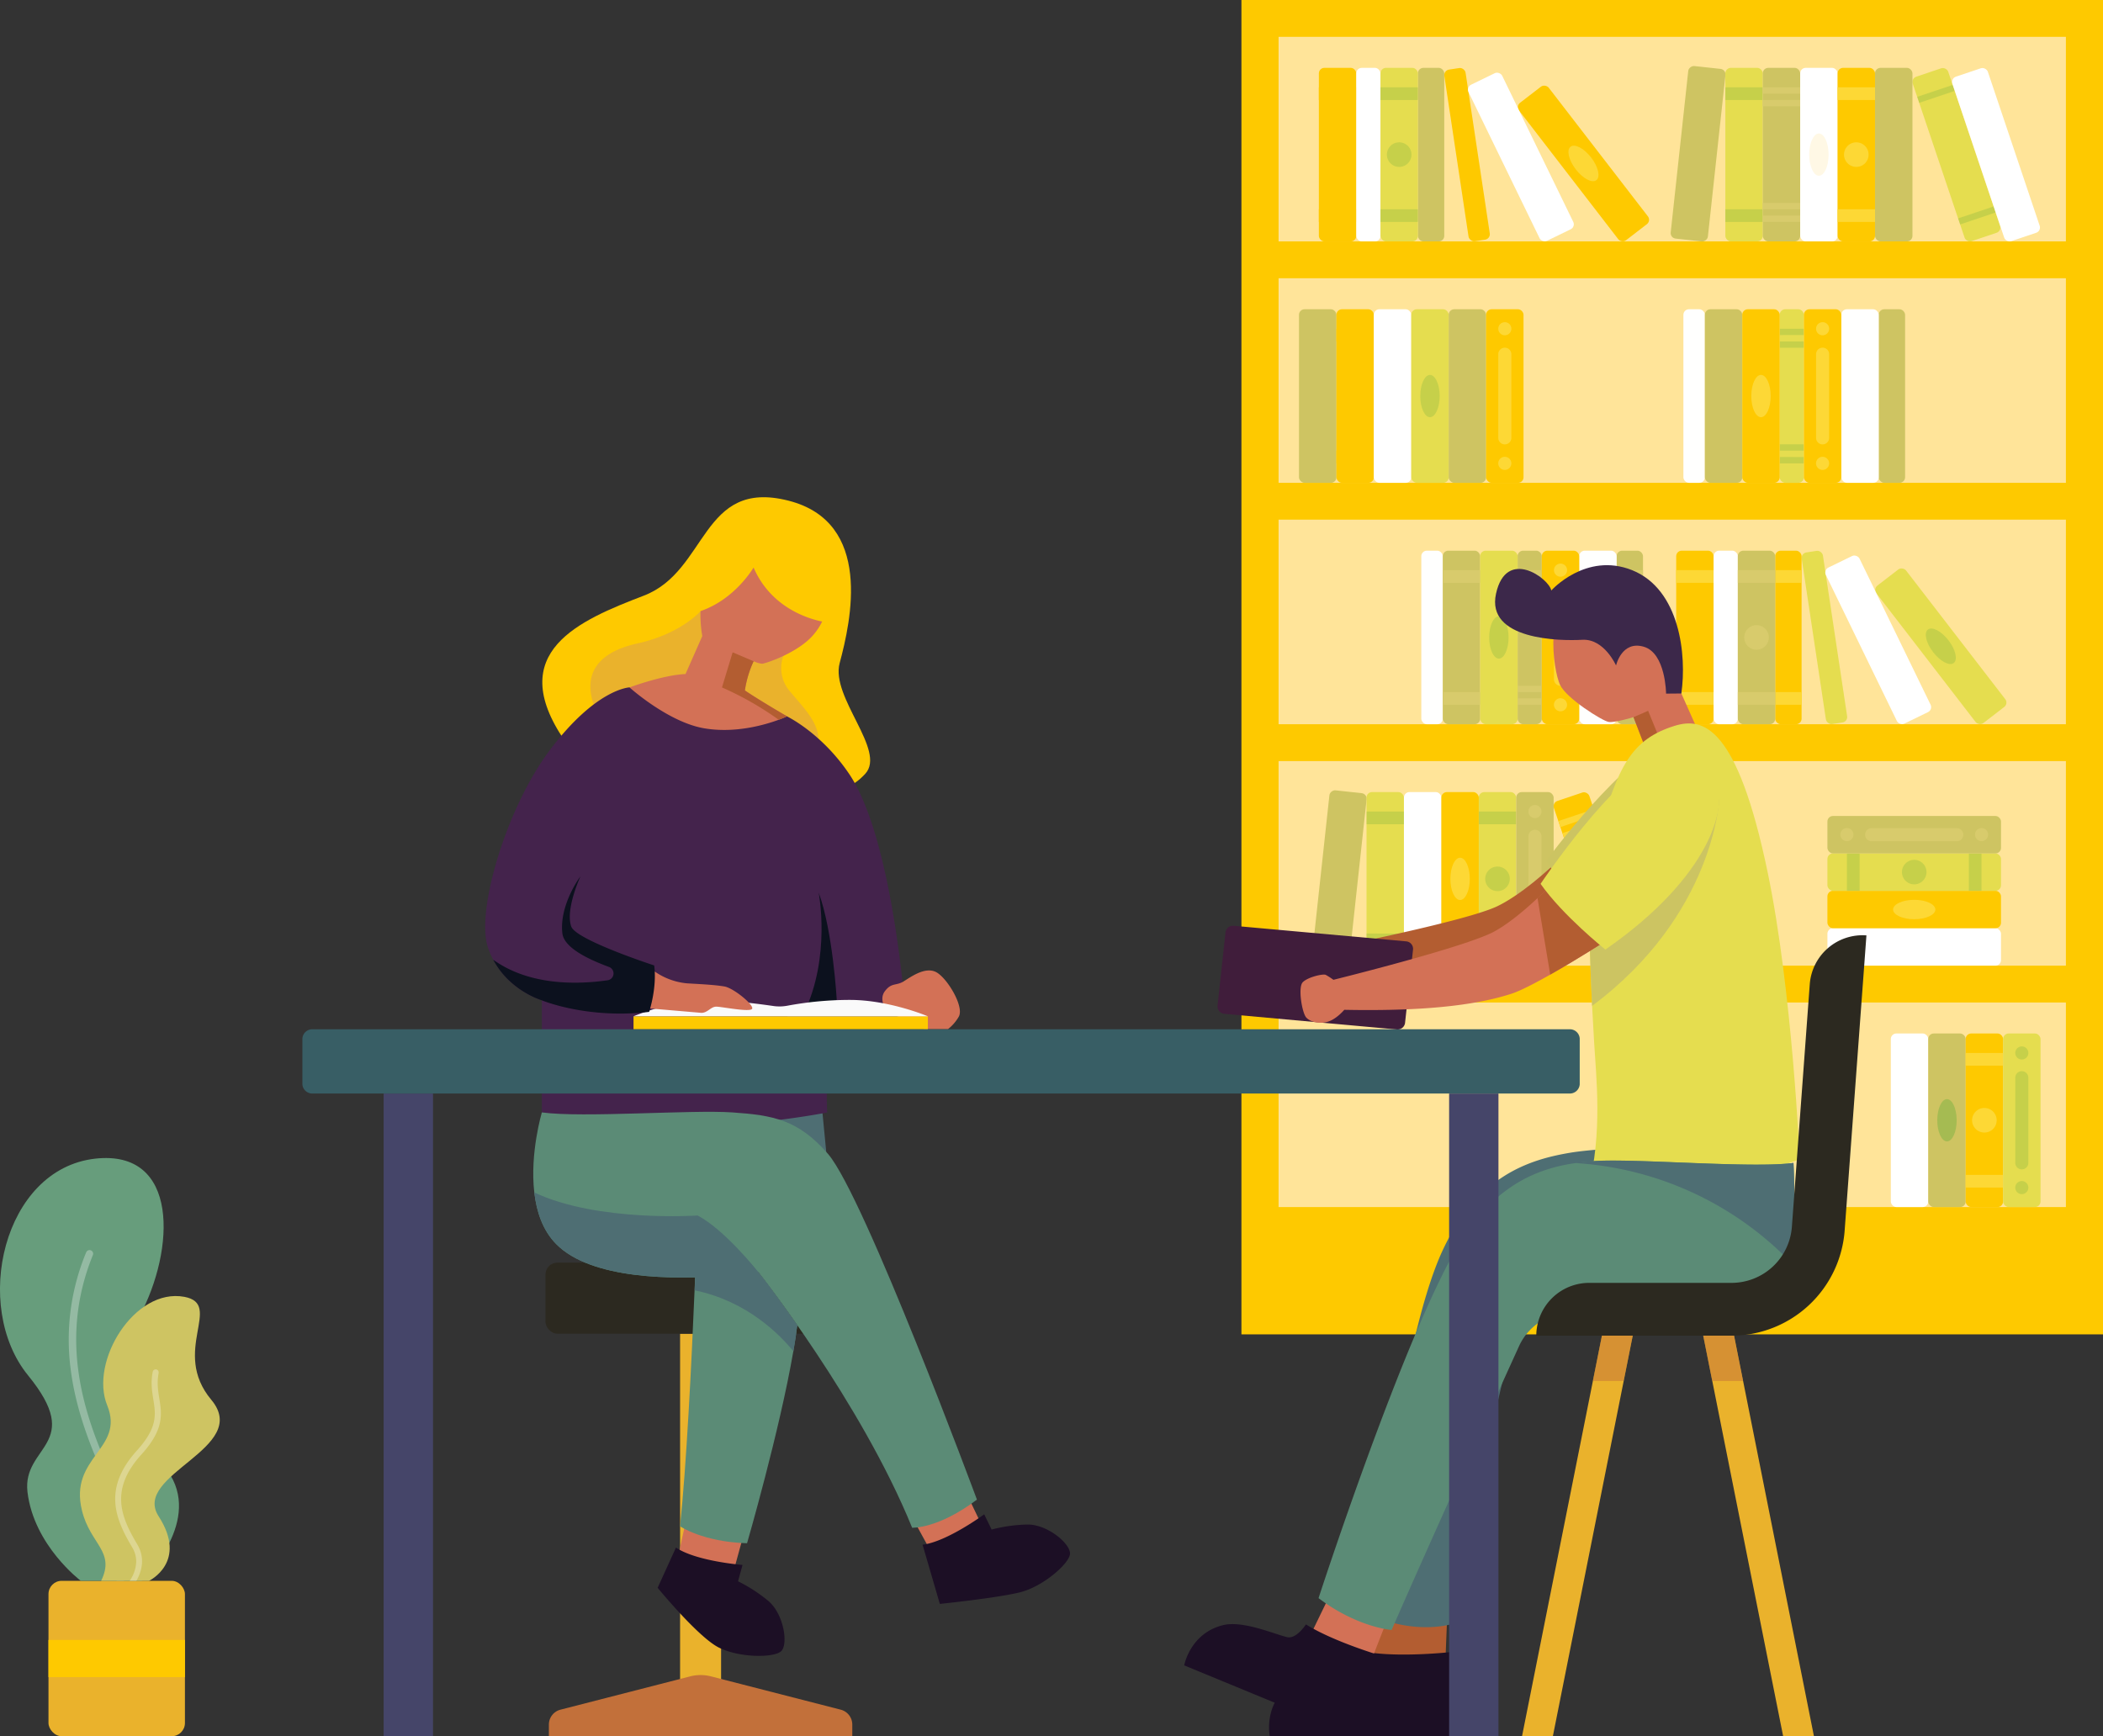 <svg xmlns="http://www.w3.org/2000/svg" viewBox="0 0 941.22 777.17"><rect x="0" y="0" width="941.22" height="777.17" fill="#333333" stroke="none"/><title>hero-picture</title><rect x="555.62" width="385.6" height="597.29" style="fill:#fec900"/><rect x="572.24" y="16.49" width="352.37" height="91.57" style="fill:#ffe499"/><rect x="572.24" y="124.55" width="352.37" height="91.57" style="fill:#ffe499"/><rect x="572.24" y="232.61" width="352.37" height="91.57" style="fill:#ffe499"/><rect x="572.24" y="340.68" width="352.37" height="91.57" style="fill:#ffe499"/><rect x="572.24" y="448.74" width="352.37" height="91.57" style="fill:#ffe499"/><g style="opacity:0.99"><rect x="753.42" y="138.43" width="9.61" height="77.69" rx="2.47" style="fill:#fff"/><rect x="763.03" y="138.43" width="16.74" height="77.69" rx="2.47" style="fill:#cec462"/><rect x="840.84" y="138.43" width="11.8" height="77.69" rx="2.47" style="fill:#cec462"/><rect x="796.52" y="138.43" width="10.83" height="77.69" rx="2.47" style="fill:#e5dd4f"/><path d="M1084.22,339.57v2.83H1073.4v-2.83Zm-10.82,5.68v2.83h10.82v-2.83Zm0,46.05v2.85h10.82V391.3Zm0,5.68v2.85h10.82V397Z" transform="translate(-276.87 -192.42)" style="fill:#7cb342;opacity:0.3"/><rect x="779.77" y="138.43" width="16.75" height="77.69" rx="2.47" style="fill:#fec900"/><ellipse cx="788.15" cy="177.28" rx="4.34" ry="9.46" style="fill:#fdd835"/><rect x="824.1" y="138.43" width="16.74" height="77.69" rx="2.47" style="fill:#fff"/><rect x="807.35" y="138.43" width="16.75" height="77.69" rx="2.47" style="fill:#fec900"/><path d="M1095.52,350.81v37.77a2.93,2.93,0,0,1-5.85,0V350.81a2.93,2.93,0,0,1,5.85,0Zm-2.92-8.31a2.93,2.93,0,1,0-2.93-2.93A2.93,2.93,0,0,0,1092.6,342.5Zm0,54.4a2.93,2.93,0,1,0,2.92,2.93A2.93,2.93,0,0,0,1092.6,396.9Z" transform="translate(-276.87 -192.42)" style="fill:#fdd835"/></g><g style="opacity:0.99"><rect x="636.12" y="246.49" width="9.61" height="77.69" rx="2.47" style="fill:#fff"/><rect x="645.73" y="246.49" width="16.74" height="77.69" rx="2.47" style="fill:#cec462"/><path d="M939.34,447.63v5.68H922.6v-5.68ZM922.6,502.21v5.68h16.74v-5.68Z" transform="translate(-276.87 -192.42)" style="fill:#d8cb6c"/><rect x="723.54" y="246.49" width="11.8" height="77.69" rx="2.47" style="fill:#cec462"/><path d="M1012.22,447.63v5.68h-11.81v-5.68Zm-11.81,54.58v5.68h11.81v-5.68Z" transform="translate(-276.87 -192.42)" style="fill:#d8cb6c"/><rect x="679.22" y="246.49" width="10.83" height="77.69" rx="2.47" style="fill:#cec462"/><path d="M966.92,447.63v2.84H956.09v-2.84Zm-10.83,5.68v2.84h10.83v-2.84Zm0,46.05v2.85h10.83v-2.85Zm0,5.68v2.85h10.83V505Z" transform="translate(-276.87 -192.42)" style="fill:#d8cb6c"/><rect x="662.47" y="246.49" width="16.75" height="77.69" rx="2.47" style="fill:#e5dd4f"/><ellipse cx="670.84" cy="285.34" rx="4.34" ry="9.46" style="fill:#7cb342;opacity:0.3"/><rect x="706.8" y="246.49" width="16.74" height="77.69" rx="2.47" style="fill:#fff"/><rect x="690.05" y="246.49" width="16.75" height="77.69" rx="2.47" style="fill:#fec900"/><path d="M978.22,458.87v37.77a2.93,2.93,0,0,1-5.85,0V458.87a2.93,2.93,0,0,1,5.85,0Zm-2.93-8.31a2.93,2.93,0,1,0-2.92-2.93A2.93,2.93,0,0,0,975.29,450.56Zm0,54.4a2.93,2.93,0,1,0,2.93,2.93A2.93,2.93,0,0,0,975.29,505Z" transform="translate(-276.87 -192.42)" style="fill:#fdd835"/></g><rect x="846.26" y="462.61" width="16.75" height="77.69" rx="2.47" style="fill:#fff"/><rect x="863.01" y="462.61" width="16.75" height="77.69" rx="2.47" style="fill:#cec462"/><ellipse cx="871.39" cy="501.46" rx="4.34" ry="9.46" style="fill:#7cb342;opacity:0.5"/><rect x="879.76" y="462.61" width="16.74" height="77.69" rx="2.47" style="fill:#fec900"/><path d="M1156.64,718.33h16.74V724h-16.74Zm13.86-24.45a5.5,5.5,0,1,0-5.49,5.49A5.49,5.49,0,0,0,1170.5,693.88Zm-13.86-30.13v5.69h16.74v-5.69Z" transform="translate(-276.87 -192.42)" style="fill:#fdd835"/><rect x="896.51" y="462.61" width="16.75" height="77.69" rx="2.47" style="fill:#e5dd4f"/><path d="M1184.68,675v37.76a2.93,2.93,0,1,1-5.85,0V675a2.93,2.93,0,1,1,5.85,0Zm-2.93-8.32a2.93,2.93,0,1,0-2.92-2.93A2.93,2.93,0,0,0,1181.75,666.68Zm0,54.41a2.93,2.93,0,1,0,2.93,2.92A2.92,2.92,0,0,0,1181.75,721.09Z" transform="translate(-276.87 -192.42)" style="fill:#7cb342;opacity:0.3"/><rect x="581.38" y="138.43" width="16.75" height="77.69" rx="2.47" style="fill:#cec462"/><rect x="598.13" y="138.43" width="16.74" height="77.69" rx="2.47" style="fill:#fec900"/><path d="M891.74,339.57v5.68H875v-5.68ZM875,394.15v5.68h16.74v-5.68Z" transform="translate(-276.87 -192.42)" style="fill:#fec900"/><rect x="614.87" y="138.43" width="16.75" height="77.69" rx="2.47" style="fill:#fff"/><rect x="631.63" y="138.43" width="16.75" height="77.69" rx="2.47" style="fill:#e5dd4f"/><ellipse cx="640" cy="177.28" rx="4.34" ry="9.46" style="fill:#7cb342;opacity:0.3"/><rect x="648.38" y="138.43" width="16.74" height="77.69" rx="2.47" style="fill:#cec462"/><rect x="665.12" y="138.43" width="16.75" height="77.69" rx="2.47" style="fill:#fec900"/><path d="M953.29,350.81v37.77a2.93,2.93,0,0,1-5.85,0V350.81a2.93,2.93,0,0,1,5.85,0Zm-2.92-8.31a2.93,2.93,0,1,0-2.93-2.93A2.93,2.93,0,0,0,950.37,342.5Zm0,54.4a2.93,2.93,0,1,0,2.92,2.93A2.93,2.93,0,0,0,950.37,396.9Z" transform="translate(-276.87 -192.42)" style="fill:#fdd835"/><rect x="928.66" y="222.84" width="9.61" height="77.69" rx="2.47" transform="translate(-305.42 -50.61) rotate(-8.56)" style="fill:#fec900"/><rect x="590.27" y="30.37" width="16.74" height="77.69" rx="2.47" style="fill:#fec900"/><path d="M883.88,231.51v5.68H867.14v-5.68Zm-16.74,54.58v5.68h16.74v-5.68Z" transform="translate(-276.87 -192.42)" style="fill:#fec900"/><rect x="634.59" y="30.37" width="11.8" height="77.69" rx="2.47" style="fill:#cec462"/><rect x="607.02" y="30.37" width="10.83" height="77.69" rx="2.47" style="fill:#fff"/><rect x="977.21" y="226.75" width="16.75" height="77.69" rx="2.47" transform="translate(-234.01 464.58) rotate(-37.63)" style="fill:#fec900"/><ellipse cx="985.58" cy="265.59" rx="4.34" ry="9.46" transform="translate(-234.01 464.58) rotate(-37.63)" style="fill:#fdd835"/><rect x="617.85" y="30.37" width="16.74" height="77.69" rx="2.47" style="fill:#e5dd4f"/><path d="M894.72,286.09h16.74v5.68H894.72Zm13.87-24.46a5.5,5.5,0,1,0-5.5,5.5A5.49,5.49,0,0,0,908.59,261.63Zm-13.87-30.12v5.68h16.74v-5.68Z" transform="translate(-276.87 -192.42)" style="fill:#7cb342;opacity:0.3"/><rect x="949.19" y="223.86" width="16.75" height="77.69" rx="2.47" transform="translate(-295.35 252.73) rotate(-25.93)" style="fill:#fff"/><rect x="1088.59" y="438.97" width="9.61" height="77.69" rx="2.47" transform="translate(-335.8 -24.41) rotate(-8.56)" style="fill:#e5dd4f"/><rect x="750.2" y="246.49" width="16.74" height="77.69" rx="2.47" style="fill:#fec900"/><path d="M1043.81,447.63v5.68h-16.74v-5.68Zm-16.74,54.58v5.68h16.74v-5.68Z" transform="translate(-276.87 -192.42)" style="fill:#fdd835"/><rect x="794.52" y="246.49" width="11.8" height="77.69" rx="2.47" style="fill:#fec900"/><path d="M1083.2,447.63v5.68h-11.81v-5.68Zm-11.81,54.58v5.68h11.81v-5.68Z" transform="translate(-276.87 -192.42)" style="fill:#fdd835"/><rect x="766.95" y="246.49" width="10.83" height="77.69" rx="2.47" style="fill:#fff"/><rect x="1137.14" y="442.87" width="16.75" height="77.69" rx="2.47" transform="translate(-332.69 607.18) rotate(-37.63)" style="fill:#e5dd4f"/><ellipse cx="1145.51" cy="481.72" rx="4.34" ry="9.46" transform="translate(-332.69 607.18) rotate(-37.63)" style="fill:#7cb342;opacity:0.3"/><rect x="777.78" y="246.49" width="16.74" height="77.69" rx="2.47" style="fill:#cec462"/><path d="M1054.65,502.21h16.74v5.68h-16.74Zm13.87-24.45a5.5,5.5,0,1,0-5.5,5.49A5.5,5.5,0,0,0,1068.52,477.76Zm-13.87-30.13v5.68h16.74v-5.68Z" transform="translate(-276.87 -192.42)" style="fill:#d8cb6c"/><rect x="1109.12" y="439.99" width="16.75" height="77.69" rx="2.47" transform="translate(-373.76 344.42) rotate(-25.93)" style="fill:#fff"/><rect x="997.95" y="252.83" width="77.69" height="16.75" rx="2.47" transform="translate(388.34 1071.34) rotate(-83.8)" style="fill:#cec462"/><rect x="772.2" y="30.37" width="16.74" height="77.69" rx="2.47" style="fill:#e5dd4f"/><path d="M1065.81,231.51v5.68h-16.74v-5.68Zm-16.74,54.58v5.68h16.74v-5.68Z" transform="translate(-276.87 -192.42)" style="fill:#7cb342;opacity:0.3"/><rect x="788.94" y="30.37" width="16.75" height="77.69" rx="2.47" style="fill:#cec462"/><path d="M1082.57,231.51v2.83h-16.76v-2.83Zm-16.76,5.68V240h16.76v-2.83Zm0,46.05v2.85h16.76v-2.85Zm0,5.68v2.85h16.76v-2.85Z" transform="translate(-276.87 -192.42)" style="fill:#d8cb6c"/><rect x="1144.11" y="222.8" width="16.75" height="77.69" rx="2.47" transform="translate(-300.13 188.88) rotate(-18.6)" style="fill:#e5dd4f"/><path d="M1150.81,230.43l.91,2.68-15.88,5.35-.91-2.69Zm2.44,59.75.91,2.7,15.87-5.34-.9-2.7Z" transform="translate(-276.87 -192.42)" style="fill:#7cb342;opacity:0.3"/><rect x="1161.84" y="222.8" width="16.75" height="77.69" rx="2.47" transform="translate(-299.2 194.53) rotate(-18.6)" style="fill:#fff"/><rect x="805.69" y="30.37" width="16.75" height="77.69" rx="2.47" style="fill:#fff"/><ellipse cx="814.07" cy="69.21" rx="4.34" ry="9.46" style="fill:#ffe499;opacity:0.25"/><rect x="822.44" y="30.37" width="16.74" height="77.69" rx="2.47" style="fill:#fec900"/><path d="M1099.32,286.09h16.74v5.68h-16.74Zm13.86-24.46a5.5,5.5,0,1,0-5.49,5.5A5.49,5.49,0,0,0,1113.18,261.63Zm-13.86-30.12v5.68h16.74v-5.68Z" transform="translate(-276.87 -192.42)" style="fill:#fdd835"/><rect x="839.19" y="30.37" width="16.75" height="77.69" rx="2.47" style="fill:#cec462"/><rect x="837.36" y="577.02" width="77.69" height="16.75" rx="2.47" transform="translate(-77.21 1200.88) rotate(-83.8)" style="fill:#cec462"/><rect x="611.6" y="354.55" width="16.74" height="77.69" rx="2.47" style="fill:#e5dd4f"/><path d="M905.22,555.69v5.68H888.48v-5.68Zm-16.74,54.58V616h16.74v-5.68Z" transform="translate(-276.87 -192.42)" style="fill:#7cb342;opacity:0.3"/><rect x="628.35" y="354.55" width="16.75" height="77.69" rx="2.47" style="fill:#fff"/><rect x="983.51" y="546.99" width="16.75" height="77.69" rx="2.47" transform="translate(-411.93 154.59) rotate(-18.6)" style="fill:#fec900"/><path d="M990.22,554.61l.9,2.69-15.87,5.34-.91-2.69Zm-14.07,10.73.91,2.69,15.88-5.35L992,560ZM990.84,609l.91,2.69,15.88-5.34-.91-2.7Zm1.82,5.38.9,2.7,15.88-5.35-.91-2.69Z" transform="translate(-276.87 -192.42)" style="fill:#fdd835"/><rect x="1001.25" y="546.99" width="16.75" height="77.69" rx="2.47" transform="translate(-411 160.24) rotate(-18.6)" style="fill:#f9a825"/><path d="M1008,554.61l.91,2.69L993,562.64l-.91-2.69Zm-14.06,10.73.9,2.69,15.88-5.35-.91-2.69ZM1008.58,609l.9,2.69,15.88-5.34-.91-2.7Zm1.81,5.38.91,2.7,15.87-5.35-.9-2.69Z" transform="translate(-276.87 -192.42)" style="fill:#fdd835"/><rect x="645.1" y="354.55" width="16.75" height="77.69" rx="2.47" style="fill:#fec900"/><ellipse cx="653.48" cy="393.4" rx="4.34" ry="9.46" style="fill:#fdd835"/><rect x="661.85" y="354.55" width="16.74" height="77.69" rx="2.47" style="fill:#e5dd4f"/><path d="M938.72,610.27h16.75V616H938.72Zm13.87-24.45a5.5,5.5,0,1,0-5.49,5.49A5.49,5.49,0,0,0,952.59,585.82Zm-13.87-30.13v5.68h16.75v-5.68Z" transform="translate(-276.87 -192.42)" style="fill:#7cb342;opacity:0.3"/><rect x="678.6" y="354.55" width="16.75" height="77.69" rx="2.47" style="fill:#cec462"/><path d="M966.77,566.94V604.7a2.93,2.93,0,0,1-5.85,0V566.94a2.93,2.93,0,1,1,5.85,0Zm-2.93-8.32a2.93,2.93,0,1,0-2.92-2.93A2.93,2.93,0,0,0,963.84,558.62Zm0,54.41a2.93,2.93,0,1,0,2.93,2.92A2.92,2.92,0,0,0,963.84,613Z" transform="translate(-276.87 -192.42)" style="fill:#d8cb6c"/><rect x="817.88" y="415.49" width="77.69" height="16.75" rx="2.47" style="fill:#fff"/><rect x="817.88" y="398.74" width="77.69" height="16.75" rx="2.47" style="fill:#fec900"/><ellipse cx="856.73" cy="407.12" rx="9.46" ry="4.34" style="fill:#fdd835"/><rect x="817.88" y="382" width="77.69" height="16.74" rx="2.47" style="fill:#e5dd4f"/><path d="M1158.05,591.16V574.42h5.68v16.74ZM1133.6,577.3a5.49,5.49,0,1,0,5.49,5.49A5.49,5.49,0,0,0,1133.6,577.3Zm-30.13,13.86h5.68V574.42h-5.68Z" transform="translate(-276.87 -192.42)" style="fill:#7cb342;opacity:0.3"/><rect x="817.88" y="365.25" width="77.69" height="16.75" rx="2.47" style="fill:#cec462"/><path d="M1114.72,563.12h37.76a2.93,2.93,0,1,1,0,5.85h-37.76a2.93,2.93,0,1,1,0-5.85ZM1106.4,566a2.93,2.93,0,1,0-2.93,2.93A2.93,2.93,0,0,0,1106.4,566Zm54.41,0a2.93,2.93,0,1,0,2.92-2.92A2.93,2.93,0,0,0,1160.81,566Z" transform="translate(-276.87 -192.42)" style="fill:#d8cb6c"/><rect x="21.7" y="707.61" width="61.07" height="69.56" rx="5.92" style="fill:#eab22c"/><path d="M340.33,900H313s-21-15.78-23.83-39.74c-2.42-20.86,25.71-21,.25-52.2-25.17-30.89-11.15-92.31,30-97,37.8-4.26,35.9,40.72,19.82,70.71s-1.51,45.36,13.93,71C366.58,875.06,340.33,900,340.33,900Z" transform="translate(-276.87 -192.42)" style="fill:#679d7c"/><path d="M332.33,900H329c1.64-9.6,3.13-28-4.79-45-8.87-19-13.87-34.91-15.74-49.9A101.78,101.78,0,0,1,315.44,753a1.61,1.61,0,0,1,3,1.2c-15.39,38-4.23,71.6,8.72,99.44C335.37,871.34,334,889.92,332.33,900Z" transform="translate(-276.87 -192.42)" style="fill:#fff;opacity:0.3"/><path d="M347.86,871.13c13.26,20.53-4.29,28.9-4.29,28.9H322.14c6.43-13.24-4.82-16.22-8.57-31.4-6-24.15,19.29-27.5,11.28-47.14s12.24-52.74,34.53-48.58c17.67,3.31-6.17,24.29,12.05,46.08S335.71,852.32,347.86,871.13Z" transform="translate(-276.87 -192.42)" style="fill:#cec462"/><path d="M338.29,883.68c3.64,6.11,2.1,12-.38,16.35h-3a15.89,15.89,0,0,0,2.92-8.65,12.22,12.22,0,0,0-1.8-6.33c-7.43-12.53-13.4-26.19,2.14-43.37,9.34-10.33,8.4-16.13,7.32-22.86-.59-3.71-1.21-7.54-.27-12.33a1.34,1.34,0,0,1,2.66.27,2.13,2.13,0,0,1,0,.25c-.85,4.35-.27,7.92.29,11.39,1.14,7.09,2.22,13.8-8,25.08C325.79,859.32,331.08,871.53,338.29,883.68Z" transform="translate(-276.87 -192.42)" style="fill:#fff;opacity:0.3"/><rect x="21.7" y="734.07" width="61.07" height="16.65" style="fill:#fec900"/><path d="M1037.59,782.36l5.63,28.24,31.72,159h13.78l-31.7-159-6.15-30.88ZM958.07,969.59h13.8l31.7-159,5.63-28.24-13.26-2.64-6.16,30.88Z" transform="translate(-276.87 -192.42)" style="fill:#eab22c"/><path d="M1057,810.6h-13.8l-5.63-28.24,13.28-2.64Zm-67.24,0h13.79l5.63-28.24-13.26-2.64Z" transform="translate(-276.87 -192.42)" style="fill:#c2703a;opacity:0.5"/><polygon points="647.7 723.57 646.86 744.61 614.19 742.6 617.04 719.55 647.7 723.57" style="fill:#b35d31"/><path d="M1071.28,735.33c-.09,8.63-1.88,17.44-7.49,24-12.88,15-59.47,17.43-85.58,17.58a25.61,25.61,0,0,0-24.07,17.37c-10.21,30-16.11,80.42-27.14,125,0,0-15.71,5.23-36.42-3.81,0,0,11.6-119.94,32.08-163.62,15.58-33.21,38.68-40.35,56.82-43.42s70.74-3.68,88.81-8C1068.29,700.44,1071.44,720.31,1071.28,735.33Z" transform="translate(-276.87 -192.42)" style="fill:#4e6e73"/><path d="M926.35,931.91s-22.69,2.53-37.77,0c0,0-1.39,7.82-5.63,8.48-6,.94-21.24.59-28.57,6-12.23,9-9.2,23.21-9.2,23.21h83.31A229.23,229.23,0,0,0,926.35,931.91Z" transform="translate(-276.87 -192.42)" style="fill:#1c0f25"/><path d="M861.39,632.69c1.76,2.19,6.26,3.37,10,2.19s7.13-4.84,7.13-4.84c33,2.14,57.55,1,75.14-3.8,11.5-3.16,45.37-22.92,45.37-22.92l-22-28.4s-16.39,16.58-30,23.14-72.82,18.28-72.82,18.28A35.49,35.49,0,0,0,871,614c-1.18-.66-8.18.63-10.49,2.84S859.64,630.53,861.39,632.69Z" transform="translate(-276.87 -192.42)" style="fill:#b35d31"/><path d="M1025.29,523.49c5.26-1.63,17.85-.94,23.67,10.4,6.1,11.87-3.56,43.8-52.39,74.52,0,0-18.35-16-27.68-30.71C968.89,577.7,1003.88,530.14,1025.29,523.49Z" transform="translate(-276.87 -192.42)" style="fill:#ccc462"/><path d="M975.06,498.93c2.83,6.12,19.07,16.25,21.8,16.65s11.11-2.14,11.11-2.14l7.48,19.38,7.48-1.65,17.37-3.85-10.92-24.48c-1.22-49.85-22.77-59.44-43.11-50.62C966.62,460.75,972.19,492.81,975.06,498.93Z" transform="translate(-276.87 -192.42)" style="fill:#d37156"/><path d="M1029.37,502.84l-6.83.06s-.13-18.14-10-21-12.39,8.41-12.39,8.41-5.29-12.08-15.13-11.51-43.19.15-38.58-20.68,23.72-6.78,24.73-1.39c0,0,15.47-17.35,36.15-9.1C1028.83,456.24,1031.84,485.89,1029.37,502.84Z" transform="translate(-276.87 -192.42)" style="fill:#3c284a"/><polygon points="731.1 321.02 738.58 340.4 746.06 338.75 737.64 318.17 731.1 321.02" style="fill:#b35d31"/><path d="M987.69,724.24s46.8,4.66,94.66-12.89c0,0-3.27-75.28-14.35-128.51-13.65-65.66-28.89-69.42-41.53-65.55-19.48,6-25.59,18.24-34.33,50-2.22,8.13-3.3,18.84-3.64,31.15-.37,13.23.12,28.35.93,44.22.27,5.46.59,11,.93,16.63C991.22,674,994.18,700.05,987.69,724.24Z" transform="translate(-276.87 -192.42)" style="fill:#e5dd4f"/><path d="M824.82,646.23l77.25,7a3.37,3.37,0,0,0,3.66-3.06l3.56-32.72a3.36,3.36,0,0,0-3-3.65L829,606.82a3.36,3.36,0,0,0-3.65,3l-3.55,32.73A3.34,3.34,0,0,0,824.82,646.23Z" transform="translate(-276.87 -192.42)" style="fill:#401d3b"/><path d="M989.43,642.67c54.67-40.73,56.94-92.58,56.94-92.58L988.5,598.45C988.13,611.68,988.62,626.8,989.43,642.67Z" transform="translate(-276.87 -192.42)" style="fill:#ccc462"/><path d="M861.47,647.86c1.86,2.12,6.41,3.1,10.14,1.75s6.91-5.18,6.91-5.18c33,.66,57.53-1.57,74.88-7.21,3.92-1.28,10.45-4.67,17.3-8.54,12.93-7.32,27-16.41,27-16.41L974.46,584.9s-3.89,4.32-9.44,9.53-12.8,11.36-19.45,15C932.43,616.49,873.66,631,873.66,631a32.72,32.72,0,0,0-3.42-2.2c-1.2-.61-8.13,1-10.33,3.31S859.62,645.78,861.47,647.86Z" transform="translate(-276.87 -192.42)" style="fill:#d37156"/><path d="M965,594.43l5.68,34.25c12.93-7.32,27-16.41,27-16.41L974.46,584.9S970.57,589.22,965,594.43Z" transform="translate(-276.87 -192.42)" style="fill:#b35d31"/><path d="M1020.24,531.33c5.19-1.87,17.79-1.75,24.13,9.32,6.62,11.57-1.58,43.92-49,76.82,0,0-19-15.16-29-29.42C966.37,588.05,999.16,539,1020.24,531.33Z" transform="translate(-276.87 -192.42)" style="fill:#e5dd4f"/><polygon points="595.76 712.83 585.9 733.13 613.95 742.71 620.68 725.44 595.76 712.83" style="fill:#d37156"/><path d="M896.27,933.94s-21.94-6.31-34.92-14.4c0,0-4.27,6.71-8.44,5.7-5.93-1.43-19.86-7.56-28.69-5.36-14.75,3.68-17.35,18-17.35,18l77,31.75A230.4,230.4,0,0,0,896.27,933.94Z" transform="translate(-276.87 -192.42)" style="fill:#1c0f25"/><path d="M867,907.78c1.1.83,2.2,1.61,3.26,2.35,12.11,8.26,22.7,10.83,27.18,11.59,1.46.25,2.27.31,2.27.31,17-39,43.9-98.2,57-127a25.58,25.58,0,0,1,25.66-14.92c26,2.42,72.6,4.59,86.9-9.05,4.75-4.53,7.42-10.6,8.83-17a57.22,57.22,0,0,0,1-6.07c1.64-14.94.47-35,.47-35-18.4,2.51-70.82-2.08-89.18-.83-2.85.21-5.83.49-8.91.95-16.7,2.47-36.05,10.07-51.9,36.67C904.89,791.14,867,907.78,867,907.78Z" transform="translate(-276.87 -192.42)" style="fill:#5b8b76"/><path d="M981.48,713A146.55,146.55,0,0,1,1077,756.08a23.33,23.33,0,0,0,1.67-5.12s.24-1.47.41-3c1.64-14.94.47-35,.47-35-18.4,2.51-70.82-2.08-89.18-.83C987.54,712.28,984.56,712.56,981.48,713Z" transform="translate(-276.87 -192.42)" style="fill:#4e6e73"/><path d="M964.45,790.29h87.37a50.77,50.77,0,0,0,50.64-47l9.75-132.17h0a23.68,23.68,0,0,0-25.36,21.87l-8,108.56a27.11,27.11,0,0,1-27,25.11H988.14a23.69,23.69,0,0,0-23.69,23.68Z" transform="translate(-276.87 -192.42)" style="fill:#2c2920"/><polygon points="432.81 668.99 439.16 682.21 416.18 693.69 409.27 681.06 432.81 668.99" style="fill:#d37156"/><path d="M689.78,883.87l7.72,26.49s26.09-2.67,36.12-5.25,21.39-12.43,22.11-16.89-10.06-13.66-19.27-13.38a68.85,68.85,0,0,0-15.78,2.24l-3.32-6.82S700.74,882.52,689.78,883.87Z" transform="translate(-276.87 -192.42)" style="fill:#1c0f25"/><rect x="304.38" y="596.99" width="18.35" height="168.64" style="fill:#eab22c"/><path d="M527.7,957.71l58.06-14.91a18.89,18.89,0,0,1,9.33,0l58.06,14.91a6.89,6.89,0,0,1,5.17,6.67v5.21H522.53v-5.21A6.89,6.89,0,0,1,527.7,957.71Z" transform="translate(-276.87 -192.42)" style="fill:#c2703a"/><rect x="244.13" y="565.18" width="138.85" height="31.81" rx="5.35" style="fill:#2c2920"/><polygon points="367.87 495.76 370.45 522.36 334.23 500.96 367.87 495.76" style="fill:#4e6e73"/><path d="M639.44,541.45s11.85,11.39,24.7-2.68c9.53-10.44-15.6-34.17-11.47-49.54,5.07-18.87,15.05-63.06-22.94-72.71-39.15-9.95-36,31.51-64.7,42.52s-62.67,25.16-35.45,64.9C529.58,523.94,592,508.73,639.44,541.45Z" transform="translate(-276.87 -192.42)" style="fill:#fec900"/><path d="M630.58,502.07a15.75,15.75,0,0,1-1.46-19.25s-4.28-7.35-14.58-11.71c-4.12-1.75-9.29-.94-14.74,1L590.38,466s-8.66,10.1-28.16,14.42c-24.26,5.37-24.31,20.36-16.51,34.21,2.71,4.81,9.25,4.06,16.63,1,20.4,12.68,74.84,26.78,79.25,16.24C646.86,519.28,638.84,511.94,630.58,502.07Z" transform="translate(-276.87 -192.42)" style="fill:#eab22c"/><path d="M495.19,616.3A35.79,35.79,0,0,0,497.6,622c7.47,14.08,21.8,18.19,21.8,18.19v50.2a152.8,152.8,0,0,0,16.46,3.6c50.86,8.46,111.22-3.6,111.22-3.6-1.21-25.63,4.49-41.74,4.49-41.74h30.79s-5.41-80-25.37-109.7c-12.45-18.5-27.86-25.84-27.86-25.84-23.19-11.13-70.52-13-70.52-13s-15.19.51-36.15,28.75C503.43,554.52,489.87,600.08,495.19,616.3Z" transform="translate(-276.87 -192.42)" style="fill:#44234c"/><path d="M614.13,488.4a46.86,46.86,0,0,0-3.91,13.07s5.76,4,18.9,11.61c0,0-1.36.65-3.73,1.53-6.22,2.29-19.43,6.16-33.28,3.83-16.15-2.7-33.49-18.31-33.49-18.31s14.68-5.51,25.06-6l7.51-17a55.7,55.7,0,0,1-.81-11.17c15.56-5.29,23.76-19.51,23.76-19.51,7.77,18,24.56,22.94,30.7,24.19a27.88,27.88,0,0,1-5,7.12c-7.34,7.48-20.72,11.76-21.87,11.76a11.38,11.38,0,0,1-3-.77l-.8-.31-.1,0Z" transform="translate(-276.87 -192.42)" style="fill:#d37156"/><path d="M629.12,513.08s-1.36.65-3.73,1.53A139.63,139.63,0,0,0,600,500.13l4.77-15.71,9.4,4a46.86,46.86,0,0,0-3.91,13.07S616,505.43,629.12,513.08Z" transform="translate(-276.87 -192.42)" style="fill:#b35d31"/><polygon points="332.29 688.82 328.42 702.96 303.54 696.58 306.6 682.51 332.29 688.82" style="fill:#d37156"/><path d="M516,726.2c1,8.57,3.77,17,9.82,23.11,15.78,16,53,15.85,74.47,14.27,9.59-.7,16-1.71,16-1.71s45.88,58,68.82,114.4c0,0,11.58.57,29-12.59,0,0-50.43-136-66.63-154.71-13.34-15.34-24.46-17.34-42.81-18.61s-66.89,2.5-85.29,0C519.4,690.36,513.93,708.6,516,726.2Z" transform="translate(-276.87 -192.42)" style="fill:#5b8b76"/><path d="M581.22,875.61s10.15,7,30,7.6c0,0,14.62-50.43,20.71-85.92.72-4.13,1.31-8.07,1.75-11.69,0,0-12.59-18-17.42-23.73,0,0-15-19-27.21-25.37,0,0-.48,13.91-1.32,33.5C586.41,802,584.06,849.15,581.22,875.61Z" transform="translate(-276.87 -192.42)" style="fill:#5b8b76"/><path d="M651.37,640s-1.76-31-8.09-48c0,0,5.6,28.46-6.56,53.8Z" transform="translate(-276.87 -192.42)" style="fill:#0c111e"/><path d="M673.9,645.11s-4-5-1-9,5.06-2.31,8.44-4.42,9.48-6.54,14.33-4.22,12.86,15.39,10.33,20a19.48,19.48,0,0,1-4.85,5.62H690.5Z" transform="translate(-276.87 -192.42)" style="fill:#d37156"/><rect x="283.54" y="454.92" width="131.74" height="5.82" style="fill:#fec900"/><path d="M692.15,647.34S674.87,640,657.24,640a153.31,153.31,0,0,0-27.88,2.58,19.07,19.07,0,0,1-6.35.15c-6.22-.91-20.11-2.73-30.71-2.73-14.1,0-31.89,7.32-31.89,7.32Z" transform="translate(-276.87 -192.42)" style="fill:#fafafa"/><path d="M516,726.2c1,8.57,3.77,17,9.82,23.11,15.78,16,53,15.85,74.47,14.27-1.62-7.8-5.36-16.77-11.18-27.08C589.09,736.5,544.46,739.62,516,726.2Z" transform="translate(-276.87 -192.42)" style="fill:#4e6e73"/><path d="M569.93,627.31a30,30,0,0,0,14.49,5.28c8,.46,12.31.69,16.59,1.38s13.8,8.66,12.41,10.1-13.32-1-15.92-1.05-4,3-7,2.75l-22.64-1.94S565.71,630.72,569.93,627.31Z" transform="translate(-276.87 -192.42)" style="fill:#d37156"/><path d="M497.6,622c7.47,14.08,21.8,18.19,21.8,18.19s20.15,8.46,48,5.17c0,0,3.6-10.69,2.26-20.79,0,0-35-11.39-37.12-17.41-2.68-7.47,3.78-21.71,4.11-22.44-.57.66-9.53,13.15-8.08,25.5.77,6.58,12.07,11.77,20.78,15a3.09,3.09,0,0,1-.61,6C535.56,633.1,514,633.79,497.6,622Z" transform="translate(-276.87 -192.42)" style="fill:#0c111e"/><path d="M579.4,885.15l-8.2,18s18.13,22.12,27.39,26.75,24.31,4.63,27.78,1.74,1.35-16.92-5.79-22.74a69.26,69.26,0,0,0-13.39-8.66l2-7.32S588.57,891.32,579.4,885.15Z" transform="translate(-276.87 -192.42)" style="fill:#1c0f25"/><path d="M587.77,770c23.51,4.79,38.33,20.06,44.2,27.29.72-4.13,1.31-8.07,1.75-11.69,0,0-12.59-18-17.42-23.73,0,0-15-19-27.21-25.37C589.09,736.5,588.61,750.41,587.77,770Z" transform="translate(-276.87 -192.42)" style="fill:#4e6e73"/><rect x="648.57" y="489.48" width="22.08" height="287.69" style="fill:#454569"/><rect x="171.71" y="489.48" width="22.08" height="287.69" style="fill:#454569"/><path d="M416.88,653.15H979.23a4.42,4.42,0,0,1,4.66,4.13v20.49a4.42,4.42,0,0,1-4.66,4.13H416.88a4.43,4.43,0,0,1-4.67-4.13V657.28A4.43,4.43,0,0,1,416.88,653.15Z" transform="translate(-276.87 -192.42)" style="fill:#385e65"/></svg>